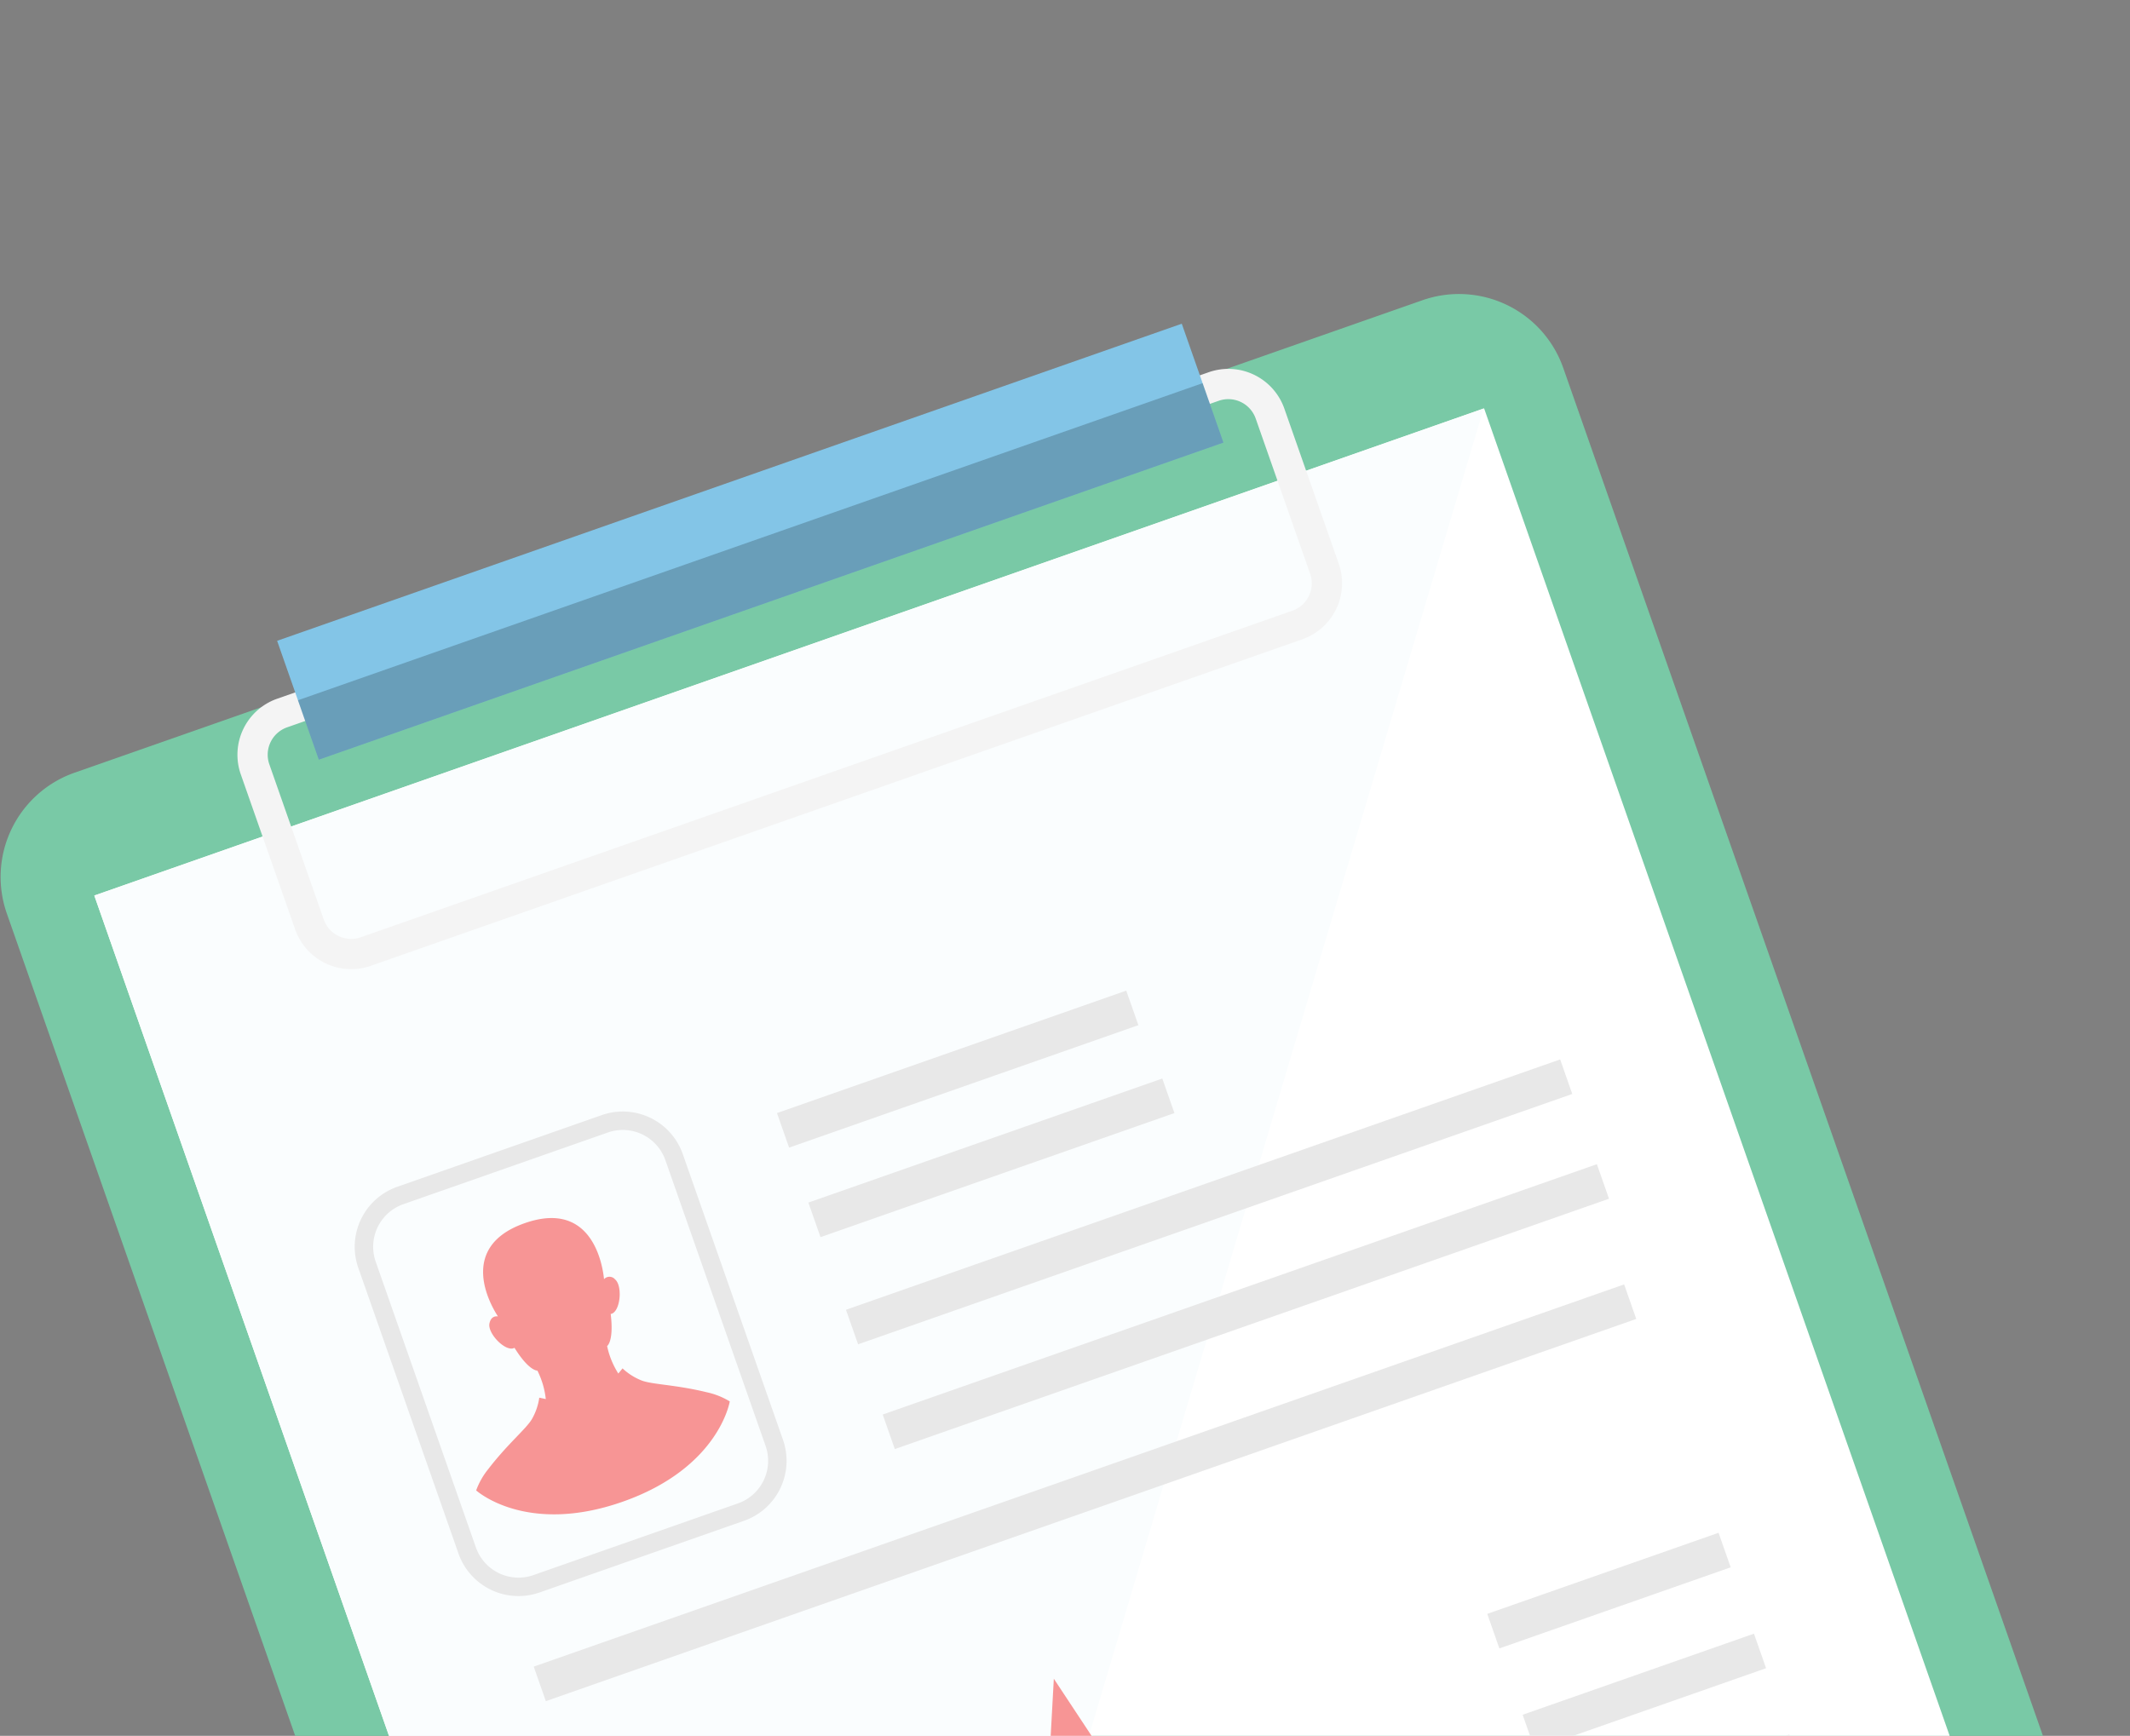 <svg xmlns="http://www.w3.org/2000/svg" xmlns:xlink="http://www.w3.org/1999/xlink" width="119" height="97" viewBox="0 0 119 97">
  <rect x="0" y="0" width="119" height="97" fill="#808080" stroke="none"/>
  <defs>
    <clipPath id="clip-path">
      <rect id="Rectangle_369" data-name="Rectangle 369" width="119" height="97" transform="translate(694 195)" fill="none" stroke="#707070" stroke-width="1"/>
    </clipPath>
  </defs>
  <g id="perscription" transform="translate(-694 -195)" clip-path="url(#clip-path)">
    <g id="Group_2072" data-name="Group 2072" transform="translate(694.029 211.429)">
      <g id="Group_2070" data-name="Group 2070" transform="translate(0 0)">
        <path id="Path_2801" data-name="Path 2801" d="M382.155,339.555l-75.3,26.4a6.175,6.175,0,0,0-3.785,7.87l38.068,108.581a6.175,6.175,0,0,0,7.87,3.785l75.3-26.4a6.176,6.176,0,0,0,3.785-7.871L390.025,343.339A6.174,6.174,0,0,0,382.155,339.555Z" transform="translate(-302.717 -339.206)" fill="#79c9a6"/>
        <g id="Group_2069" data-name="Group 2069" transform="translate(5.24 6.401)">
          <rect id="Rectangle_357" data-name="Rectangle 357" width="82.251" height="113.726" transform="matrix(0.944, -0.331, 0.331, 0.944, 0, 27.213)" fill="#fff"/>
          <path id="Path_2802" data-name="Path 2802" d="M312.542,378.42l37.627,107.321L390.16,351.207Z" transform="translate(-312.542 -351.207)" fill="#fafdfe"/>
        </g>
        <path id="Path_2803" data-name="Path 2803" d="M387.029,362.16l-52.048,18.248a3.316,3.316,0,0,1-4.221-2.03l-3.041-8.673a3.316,3.316,0,0,1,2.03-4.221L381.8,347.236a3.317,3.317,0,0,1,4.221,2.03l3.041,8.673A3.316,3.316,0,0,1,387.029,362.16Zm-56.721,4.921a1.622,1.622,0,0,0-.993,2.066l3.041,8.673a1.622,1.622,0,0,0,2.066.993l52.048-18.248a1.622,1.622,0,0,0,.993-2.066l-3.041-8.673a1.622,1.622,0,0,0-2.066-.993Z" transform="translate(-314.297 -342.866)" fill="#f4f4f4"/>
        <path id="Path_2804" data-name="Path 2804" d="M0,0H53.558V7.041H0Z" transform="translate(15.453 19.38) rotate(-19.321)" fill="#83c5e7"/>
        <rect id="Rectangle_358" data-name="Rectangle 358" width="53.558" height="3.52" transform="translate(16.617 22.702) rotate(-19.321)" opacity="0.203"/>
      </g>
      <g id="Group_2071" data-name="Group 2071" transform="translate(19.788 38.931)">
        <path id="Path_2805" data-name="Path 2805" d="M392.4,514.056l-9.8-17.966.345,9.193-7.306,2.562a.846.846,0,0,1-.56-1.6l6.128-2.148-.566-15.131,9.83,18.014-.5-14.563,4.347,5.46.749-13.585,11.337,17.161-.3-6.611,5.248-1.84a.846.846,0,0,1,.56,1.6l-4.062,1.424.516,11.474-11.895-18.006-.713,12.915-3.926-4.931Z" transform="translate(-356.008 -445.844)" fill="#f79595"/>
        <path id="Path_2806" data-name="Path 2806" d="M361.572,447.728l-11.43,4.008a3.553,3.553,0,0,1-4.524-2.175l-5.6-15.972a3.553,3.553,0,0,1,2.175-4.523l11.431-4.008a3.552,3.552,0,0,1,4.523,2.175l5.6,15.972A3.552,3.552,0,0,1,361.572,447.728Zm-19.038-17.69a2.522,2.522,0,0,0-1.543,3.21l5.6,15.972a2.522,2.522,0,0,0,3.21,1.544l11.431-4.008a2.522,2.522,0,0,0,1.543-3.21l-5.6-15.972a2.522,2.522,0,0,0-3.21-1.544Z" transform="translate(-339.819 -418.106)" fill="#e8e8e8"/>
        <path id="Path_2807" data-name="Path 2807" d="M360.718,451.876c5.4-1.894,5.99-5.607,5.99-5.607a4.11,4.11,0,0,0-1.26-.506c-1.743-.427-3.022-.432-3.641-.654a3.369,3.369,0,0,1-1.089-.685l-.236.287a4.639,4.639,0,0,1-.626-1.535s.386-.257.2-1.793c.534-.078.685-1.557.245-1.932a.408.408,0,0,0-.618-.012c-.068-.7-.612-4.469-4.427-3.132s-1.885,4.624-1.5,5.211c-.175-.021-.4.028-.475.4-.11.567.932,1.628,1.4,1.355.817,1.315,1.279,1.274,1.279,1.274a4.635,4.635,0,0,1,.469,1.59l-.363-.077a3.376,3.376,0,0,1-.422,1.215c-.345.559-1.341,1.362-2.436,2.785a4.13,4.13,0,0,0-.668,1.182S355.316,453.77,360.718,451.876Z" transform="translate(-345.754 -423.317)" fill="#f79595"/>
        <rect id="Rectangle_359" data-name="Rectangle 359" width="20.671" height="2.045" transform="matrix(0.944, -0.331, 0.331, 0.944, 23.592, 6.839)" fill="#e8e8e8"/>
        <rect id="Rectangle_360" data-name="Rectangle 360" width="13.689" height="2.045" transform="matrix(0.944, -0.331, 0.331, 0.944, 63.274, 34.824)" fill="#e8e8e8"/>
        <rect id="Rectangle_361" data-name="Rectangle 361" width="13.69" height="2.045" transform="matrix(0.944, -0.331, 0.331, 0.944, 65.251, 40.462)" fill="#e8e8e8"/>
        <rect id="Rectangle_362" data-name="Rectangle 362" width="13.69" height="2.045" transform="matrix(0.944, -0.331, 0.331, 0.944, 67.227, 46.1)" fill="#e8e8e8"/>
        <rect id="Rectangle_363" data-name="Rectangle 363" width="20.953" height="2.046" transform="translate(25.346 11.841) rotate(-19.321)" fill="#e8e8e8"/>
        <rect id="Rectangle_364" data-name="Rectangle 364" width="42.282" height="2.045" transform="translate(27.446 17.831) rotate(-19.321)" fill="#e8e8e8"/>
        <rect id="Rectangle_365" data-name="Rectangle 365" width="64.555" height="2.045" transform="translate(25.341 81.522) rotate(-19.321)" fill="#e8e8e8"/>
        <rect id="Rectangle_366" data-name="Rectangle 366" width="64.555" height="2.045" transform="translate(10.002 37.772) rotate(-19.321)" fill="#e8e8e8"/>
        <rect id="Rectangle_367" data-name="Rectangle 367" width="64.555" height="2.045" transform="matrix(0.944, -0.331, 0.331, 0.944, 27.417, 87.443)" fill="#e8e8e8"/>
        <rect id="Rectangle_368" data-name="Rectangle 368" width="42.282" height="2.045" transform="translate(29.498 23.685) rotate(-19.321)" fill="#e8e8e8"/>
      </g>
    </g>
  </g>
</svg>
